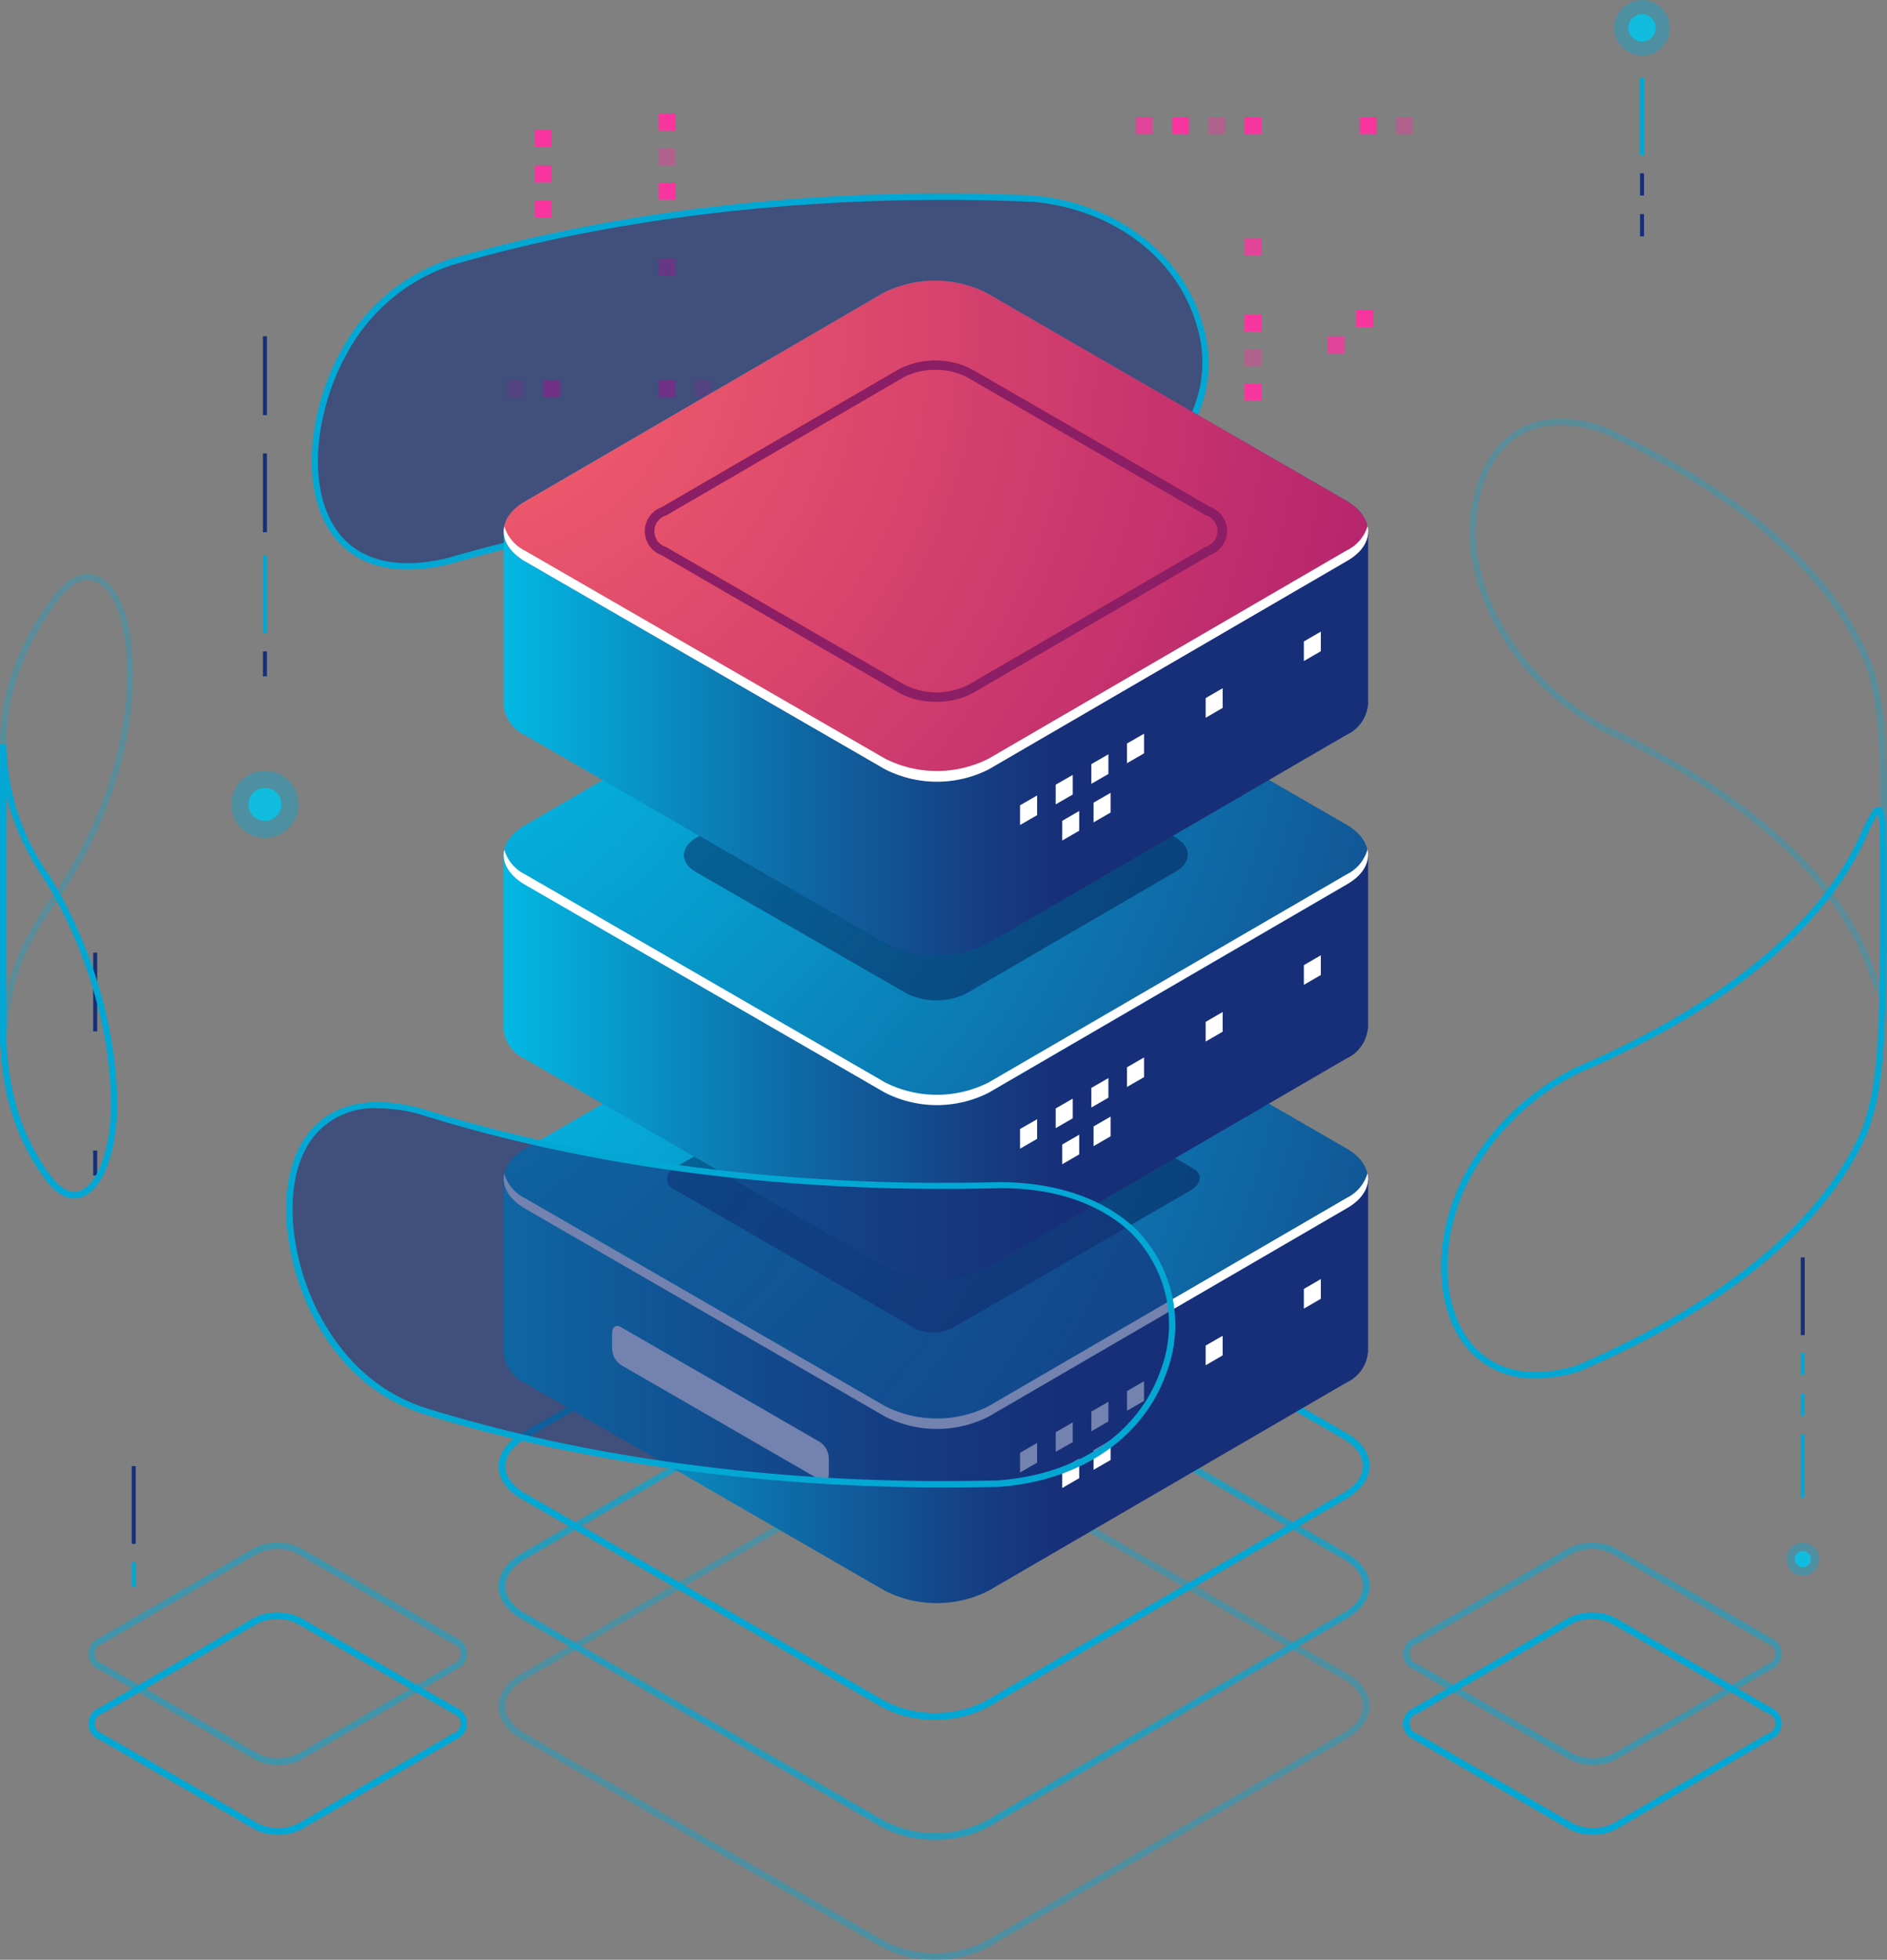 <svg xmlns="http://www.w3.org/2000/svg" xmlns:xlink="http://www.w3.org/1999/xlink" viewBox="0 0 222.34 230.85"><rect x="0" y="0" width="222.34" height="230.85" fill="#808080" stroke="none"/><defs><style>.cls-1,.cls-2,.cls-3{fill:#f8359e;}.cls-1,.cls-21{opacity:0.8;}.cls-12,.cls-3,.cls-8{opacity:0.4;}.cls-4,.cls-6{fill:#172f78;}.cls-5,.cls-7,.cls-8{fill:#03a7d3;}.cls-6{opacity:0.6;}.cls-7{opacity:0.7;}.cls-9{fill:url(#Áåçûìÿííûé_ãðàäèåíò_354);}.cls-10{fill:url(#Áåçûìÿííûé_ãðàäèåíò_346);}.cls-11{fill:#fff;}.cls-12{fill:#06033e;}.cls-13{fill:url(#Áåçûìÿííûé_ãðàäèåíò_354-2);}.cls-14{fill:url(#Áåçûìÿííûé_ãðàäèåíò_346-2);}.cls-15{fill:url(#Áåçûìÿííûé_ãðàäèåíò_354-3);}.cls-16{fill:url(#Áåçûìÿííûé_ãðàäèåíò_346-3);}.cls-17{fill:url(#Áåçûìÿííûé_ãðàäèåíò_67);}.cls-18{fill:#8b1e64;}.cls-19{opacity:0.3;}.cls-20{opacity:0.5;}.cls-21{fill:#01c8ef;}</style><linearGradient id="Áåçûìÿííûé_ãðàäèåíò_354" x1="53.23" y1="159.32" x2="125.05" y2="159.32" gradientUnits="userSpaceOnUse"><stop offset="0" stop-color="#01c8ef"/><stop offset="0.13" stop-color="#04b1dd"/><stop offset="0.55" stop-color="#0e6ba7"/><stop offset="0.85" stop-color="#154085"/><stop offset="1" stop-color="#172f78"/></linearGradient><radialGradient id="Áåçûìÿííûé_ãðàäèåíò_346" cx="40.49" cy="105.46" r="160.39" gradientUnits="userSpaceOnUse"><stop offset="0" stop-color="#01c8ef"/><stop offset="0.14" stop-color="#03bae4"/><stop offset="0.4" stop-color="#0895c8"/><stop offset="0.76" stop-color="#115a9a"/><stop offset="1" stop-color="#172f78"/></radialGradient><linearGradient id="Áåçûìÿííûé_ãðàäèåíò_354-2" x1="53.23" y1="121.18" x2="125.05" y2="121.18" xlink:href="#Áåçûìÿííûé_ãðàäèåíò_354"/><radialGradient id="Áåçûìÿííûé_ãðàäèåíò_346-2" cx="40.49" cy="67.32" r="160.39" xlink:href="#Áåçûìÿííûé_ãðàäèåíò_346"/><linearGradient id="Áåçûìÿííûé_ãðàäèåíò_354-3" x1="53.23" y1="83.04" x2="125.05" y2="83.04" xlink:href="#Áåçûìÿííûé_ãðàäèåíò_354"/><radialGradient id="Áåçûìÿííûé_ãðàäèåíò_346-3" cx="40.49" cy="29.19" r="160.39" xlink:href="#Áåçûìÿííûé_ãðàäèåíò_346"/><radialGradient id="Áåçûìÿííûé_ãðàäèåíò_67" cx="54.65" cy="38.85" r="110.27" gradientUnits="userSpaceOnUse"><stop offset="0" stop-color="#f9636b"/><stop offset="1" stop-color="#b6246e"/></radialGradient></defs><title>Asset 1</title><g id="Layer_2" data-name="Layer 2"><g id="Ñëîé_1" data-name="Ñëîé 1"><rect class="cls-1" x="133.82" y="13.78" width="2.01" height="2.01"/><rect class="cls-2" x="138.09" y="13.78" width="2.01" height="2.01"/><rect class="cls-3" x="142.36" y="13.78" width="2.01" height="2.01"/><rect class="cls-2" x="146.63" y="13.78" width="2.01" height="2.01"/><rect class="cls-2" x="160.22" y="13.78" width="2.01" height="2.01"/><rect class="cls-1" x="146.63" y="28.09" width="2.01" height="2.01"/><rect class="cls-2" x="146.63" y="37.04" width="2.01" height="2.01" transform="translate(295.27 76.09) rotate(180)"/><rect class="cls-3" x="146.63" y="41.11" width="2.01" height="2.01" transform="translate(295.27 84.22) rotate(180)"/><rect class="cls-2" x="146.63" y="45.17" width="2.01" height="2.01" transform="translate(295.27 92.35) rotate(180)"/><rect class="cls-1" x="156.41" y="39.61" width="2.01" height="2.01" transform="translate(314.83 81.24) rotate(180)"/><rect class="cls-2" x="159.81" y="36.53" width="2.01" height="2.01" transform="translate(321.62 75.06) rotate(180)"/><rect class="cls-3" x="164.49" y="13.78" width="2.01" height="2.01"/><rect class="cls-3" x="81.87" y="44.79" width="2.01" height="2.01" transform="translate(165.75 91.58) rotate(180)"/><rect class="cls-2" x="77.6" y="44.79" width="2.01" height="2.01" transform="translate(157.21 91.58) rotate(180)"/><rect class="cls-2" x="63.01" y="23.62" width="2.01" height="2.01" transform="translate(128.03 49.24) rotate(180)"/><rect class="cls-2" x="63.01" y="19.46" width="2.01" height="2.01" transform="translate(128.03 40.94) rotate(180)"/><rect class="cls-2" x="63.01" y="15.31" width="2.01" height="2.01" transform="translate(128.03 32.63) rotate(180)"/><rect class="cls-2" x="64.01" y="44.79" width="2.01" height="2.01" transform="translate(130.03 91.58) rotate(180)"/><rect class="cls-1" x="77.6" y="30.48" width="2.01" height="2.01" transform="translate(157.21 62.96) rotate(180)"/><rect class="cls-2" x="77.6" y="21.52" width="2.01" height="2.01"/><rect class="cls-3" x="77.6" y="17.46" width="2.01" height="2.01"/><rect class="cls-2" x="77.6" y="13.39" width="2.01" height="2.01"/><rect class="cls-3" x="59.74" y="44.79" width="2.01" height="2.01" transform="translate(121.49 91.58) rotate(180)"/><rect class="cls-4" x="15.52" y="172.7" width="0.47" height="9.16"/><rect class="cls-5" x="15.52" y="184.01" width="0.47" height="2.94"/><rect class="cls-5" x="193.24" y="9.14" width="0.47" height="9.16"/><rect class="cls-4" x="193.24" y="20.41" width="0.47" height="2.62"/><rect class="cls-4" x="193.24" y="25.22" width="0.47" height="2.62"/><rect class="cls-4" x="212.18" y="148.11" width="0.47" height="9.16"/><rect class="cls-5" x="212.18" y="159.37" width="0.47" height="2.62"/><rect class="cls-5" x="212.18" y="164.18" width="0.47" height="2.62"/><rect class="cls-5" x="212.18" y="168.99" width="0.47" height="7.43"/><rect class="cls-4" x="10.98" y="135.53" width="0.47" height="2.94"/><rect class="cls-4" x="10.98" y="112.21" width="0.47" height="9.29"/><rect class="cls-4" x="30.98" y="76.73" width="0.47" height="2.94"/><rect class="cls-5" x="30.98" y="65.42" width="0.47" height="9.16"/><rect class="cls-4" x="30.98" y="53.41" width="0.47" height="9.29"/><rect class="cls-4" x="30.98" y="39.61" width="0.47" height="9.29"/><path class="cls-6" d="M53,30.91c17.44-5.06,38.07-7.91,60.09-7.73q4.36,0,8.63.23c19.34,1.77,26.21,22.19,14.56,31.12-5.35,4.1-11.8,4.06-14.56,4s-5.72-.2-8.63-.23C91.08,58.16,70.45,61,53,66.07,35.4,70.36,34.36,52.46,40.52,41.51A22.25,22.25,0,0,1,53,30.91Z"/><path class="cls-5" d="M48.07,67.09c-4.66,0-7.3-2-8.78-3.94-4.24-5.59-2.7-15.42.9-21.83A22.62,22.62,0,0,1,52.9,30.55h0C71,25.31,91.78,22.6,113.11,22.8c2.88,0,5.79.1,8.64.23,9.72.89,17.53,6.81,19.93,15.08a15.23,15.23,0,0,1-5.16,16.71c-5.45,4.18-12,4.15-14.79,4.12s-5.76-.2-8.63-.23c-21.25-.16-42,2.49-60,7.71A21.39,21.39,0,0,1,48.07,67.09Zm5.06-35.82A21.88,21.88,0,0,0,40.85,41.7c-3.49,6.2-5,15.66-1,21,2.59,3.41,7.09,4.45,13,3,18-5.24,38.87-7.93,60.18-7.74,2.88,0,5.79.1,8.64.23,2.7,0,9.06.06,14.31-4A14.49,14.49,0,0,0,141,38.32c-2.31-8-9.86-13.68-19.25-14.54-2.83-.12-5.73-.2-8.6-.23C91.85,23.4,71.11,26,53.12,31.27Z"/><path class="cls-5" d="M110.18,202.57a12.89,12.89,0,0,1-6.31-1.51l-42.4-24.48c-1.76-1-2.73-2.39-2.73-3.87s1-2.85,2.73-3.87l42.17-24.52a14,14,0,0,1,12.61,0l42.4,24.48c1.76,1,2.73,2.39,2.73,3.87s-1,2.85-2.73,3.87l-42.17,24.52A12.9,12.9,0,0,1,110.18,202.57Zm-.22-59A12.08,12.08,0,0,0,104,145L61.87,169.53c-1.51.87-2.33,2-2.33,3.19s.83,2.32,2.33,3.18l42.4,24.48a13.08,13.08,0,0,0,11.82,0l42.17-24.52c1.51-.87,2.33-2,2.33-3.19s-.83-2.32-2.33-3.19L115.87,145A12.08,12.08,0,0,0,110,143.6Z"/><path class="cls-7" d="M110.18,216.71a12.89,12.89,0,0,1-6.31-1.51l-42.4-24.48c-1.76-1-2.73-2.39-2.73-3.87s1-2.85,2.73-3.87l42.17-24.52a14,14,0,0,1,12.61,0l42.4,24.48c1.76,1,2.73,2.39,2.73,3.87s-1,2.85-2.73,3.87L116.49,215.2A12.9,12.9,0,0,1,110.18,216.71Zm-.22-59a12.08,12.08,0,0,0-5.91,1.41L61.87,183.67c-1.51.87-2.33,2-2.33,3.19s.83,2.32,2.33,3.19l42.4,24.48a13.08,13.08,0,0,0,11.82,0L158.27,190c1.51-.87,2.33-2,2.33-3.19s-.83-2.32-2.33-3.18l-42.4-24.48A12.08,12.08,0,0,0,110,157.74Z"/><path class="cls-8" d="M110.18,230.85a12.9,12.9,0,0,1-6.31-1.5l-42.4-24.48c-1.76-1-2.73-2.39-2.73-3.87s1-2.85,2.73-3.87l42.17-24.52a14,14,0,0,1,12.61,0l42.4,24.48c1.76,1,2.73,2.39,2.73,3.87s-1,2.85-2.73,3.87l-42.17,24.52A12.9,12.9,0,0,1,110.18,230.85Zm-.22-59a12.08,12.08,0,0,0-5.91,1.41L61.87,197.81c-1.51.87-2.33,2-2.33,3.19s.83,2.32,2.33,3.19l42.4,24.48a13.09,13.09,0,0,0,11.82,0l42.17-24.52c1.51-.87,2.33-2,2.33-3.19s-.83-2.32-2.33-3.18l-42.4-24.48A12.08,12.08,0,0,0,110,171.88Z"/><path class="cls-9" d="M161.2,159.29h0V139l-25.69,3.43-19.23-11.11a13.5,13.5,0,0,0-12.22,0l-3,1.9-41.71,5.56v20.7h0a4.34,4.34,0,0,0,2.51,3.42l42.4,24.48a13.5,13.5,0,0,0,12.22,0l42.17-24.52a4.34,4.34,0,0,0,2.51-3.4h0Z"/><path class="cls-10" d="M158.67,135.29l-42.4-24.48a13.5,13.5,0,0,0-12.22,0L61.88,135.33c-3.37,1.95-3.37,5.11,0,7.05l42.4,24.48a13.5,13.5,0,0,0,12.22,0l42.17-24.52C162,140.39,162,137.23,158.67,135.29Z"/><path class="cls-11" d="M158.67,141.11,116.5,165.63a13.5,13.5,0,0,1-12.22,0l-42.4-24.48a4.68,4.68,0,0,1-2.46-2.91c-.32,1.47.5,3,2.46,4.14l42.4,24.48a13.5,13.5,0,0,0,12.22,0l42.17-24.52c2-1.13,2.77-2.67,2.46-4.14A4.68,4.68,0,0,1,158.67,141.11Z"/><polygon class="cls-11" points="122.2 172.29 120.19 173.45 120.19 171.13 122.2 169.97 122.2 172.29"/><polygon class="cls-11" points="126.4 169.87 124.39 171.02 124.39 168.71 126.4 167.55 126.4 169.87"/><polygon class="cls-11" points="130.6 167.44 128.59 168.6 128.59 166.28 130.6 165.12 130.6 167.44"/><polygon class="cls-11" points="127.16 174.12 125.16 175.28 125.16 172.96 127.16 171.8 127.16 174.12"/><polygon class="cls-11" points="130.86 171.98 128.85 173.14 128.85 170.82 130.86 169.67 130.86 171.98"/><polygon class="cls-11" points="144.06 159.66 142.06 160.82 142.06 158.5 144.06 157.35 144.06 159.66"/><polygon class="cls-11" points="155.63 152.99 153.63 154.15 153.63 151.83 155.63 150.67 155.63 152.99"/><polygon class="cls-11" points="134.8 165.02 132.79 166.18 132.79 163.86 134.8 162.7 134.8 165.02"/><path class="cls-12" d="M107.88,156.52,79.35,140.05c-1.16-.67-1-1.84.32-2.61l27.87-16.09a5,5,0,0,1,4.52-.19l28.52,16.47c1.16.67,1,1.84-.32,2.61L112.4,156.33A5,5,0,0,1,107.88,156.52Z"/><path class="cls-11" d="M96.66,174.35,73.12,160.76a2.44,2.44,0,0,1-1-1.94v-1.75c0-.75.46-1.09,1-.77l23.54,13.59a2.44,2.44,0,0,1,1,1.94v1.75C97.67,174.33,97.22,174.67,96.66,174.35Z"/><path class="cls-13" d="M161.2,121.16h0V100.83l-25.69,3.43L116.27,93.15a13.5,13.5,0,0,0-12.22,0l-3,1.9-41.71,5.56v20.7h0a4.34,4.34,0,0,0,2.51,3.42l42.4,24.48a13.5,13.5,0,0,0,12.22,0l42.17-24.52a4.34,4.34,0,0,0,2.51-3.4h0Z"/><path class="cls-14" d="M158.67,97.15l-42.4-24.48a13.5,13.5,0,0,0-12.22,0L61.88,97.2c-3.37,1.95-3.37,5.11,0,7.05l42.4,24.48a13.5,13.5,0,0,0,12.22,0l42.17-24.52C162,102.26,162,99.1,158.67,97.15Z"/><path class="cls-12" d="M138.48,98.63l-24.7-14.26a7.87,7.87,0,0,0-7.12,0L82.08,98.66c-2,1.14-2,3,0,4.11L106.78,117a7.87,7.87,0,0,0,7.12,0l24.57-14.29C140.44,101.61,140.44,99.77,138.48,98.63Z"/><path class="cls-11" d="M158.67,103,116.5,127.5a13.5,13.5,0,0,1-12.22,0L61.88,103a4.68,4.68,0,0,1-2.46-2.91c-.32,1.47.5,3,2.46,4.14l42.4,24.48a13.5,13.5,0,0,0,12.22,0l42.17-24.52c2-1.13,2.77-2.67,2.46-4.14A4.68,4.68,0,0,1,158.67,103Z"/><polygon class="cls-11" points="122.2 134.15 120.19 135.31 120.19 132.99 122.2 131.84 122.2 134.15"/><polygon class="cls-11" points="126.4 131.73 124.39 132.89 124.39 130.57 126.4 129.41 126.4 131.73"/><polygon class="cls-11" points="130.6 129.3 128.59 130.46 128.59 128.15 130.6 126.99 130.6 129.3"/><polygon class="cls-11" points="127.16 135.98 125.16 137.14 125.16 134.82 127.16 133.66 127.16 135.98"/><polygon class="cls-11" points="130.86 133.85 128.85 135.01 128.85 132.69 130.86 131.53 130.86 133.85"/><polygon class="cls-11" points="144.06 121.53 142.06 122.69 142.06 120.37 144.06 119.21 144.06 121.53"/><polygon class="cls-11" points="155.63 114.85 153.63 116.01 153.63 113.69 155.63 112.53 155.63 114.85"/><polygon class="cls-11" points="134.8 126.88 132.79 128.04 132.79 125.72 134.8 124.56 134.8 126.88"/><path class="cls-15" d="M161.2,83h0V62.69l-25.69,3.43L116.27,55a13.5,13.5,0,0,0-12.22,0l-3,1.9L59.36,62.48v20.7h0a4.34,4.34,0,0,0,2.51,3.42l42.4,24.48a13.5,13.5,0,0,0,12.22,0l42.17-24.52a4.34,4.34,0,0,0,2.51-3.4h0Z"/><path class="cls-16" d="M158.67,59l-42.4-24.48a13.5,13.5,0,0,0-12.22,0L61.88,59.06c-3.37,1.95-3.37,5.11,0,7.05l42.4,24.48a13.5,13.5,0,0,0,12.22,0l42.17-24.52C162,64.12,162,61,158.67,59Z"/><path class="cls-17" d="M158.67,59l-42.4-24.48a13.5,13.5,0,0,0-12.22,0L61.88,59.06c-3.37,1.95-3.37,5.11,0,7.05l42.4,24.48a13.5,13.5,0,0,0,12.22,0l42.17-24.52C162,64.12,162,61,158.67,59Z"/><path class="cls-18" d="M110.35,82.66a8.8,8.8,0,0,1-4.32-1L77.94,65.39a3,3,0,0,1,0-5.63l27.94-16.25a9.43,9.43,0,0,1,8.65,0l28.09,16.22a3,3,0,0,1,0,5.63L114.68,81.61A8.8,8.8,0,0,1,110.35,82.66Zm-.15-39.09a7.72,7.72,0,0,0-3.77.9L78.49,60.72a1.94,1.94,0,0,0,0,3.72l28.09,16.22a8.35,8.35,0,0,0,7.54,0l27.94-16.25a1.94,1.94,0,0,0,0-3.72L114,44.47A7.72,7.72,0,0,0,110.2,43.57Z"/><path class="cls-11" d="M158.67,64.84,116.5,89.36a13.5,13.5,0,0,1-12.22,0L61.88,64.88A4.68,4.68,0,0,1,59.43,62c-.32,1.47.5,3,2.46,4.14l42.4,24.48a13.5,13.5,0,0,0,12.22,0l42.17-24.52c2-1.13,2.77-2.67,2.46-4.14A4.68,4.68,0,0,1,158.67,64.84Z"/><polygon class="cls-11" points="122.2 96.02 120.19 97.18 120.19 94.86 122.2 93.7 122.2 96.02"/><polygon class="cls-11" points="126.4 93.59 124.39 94.75 124.39 92.43 126.4 91.28 126.4 93.59"/><polygon class="cls-11" points="130.6 91.17 128.59 92.33 128.59 90.01 130.6 88.85 130.6 91.17"/><polygon class="cls-11" points="127.16 97.85 125.16 99.01 125.16 96.69 127.16 95.53 127.16 97.85"/><polygon class="cls-11" points="130.86 95.71 128.85 96.87 128.85 94.55 130.86 93.39 130.86 95.71"/><polygon class="cls-11" points="144.06 83.39 142.06 84.55 142.06 82.23 144.06 81.07 144.06 83.39"/><polygon class="cls-11" points="155.63 76.71 153.63 77.87 153.63 75.56 155.63 74.4 155.63 76.71"/><polygon class="cls-11" points="134.8 88.74 132.79 89.9 132.79 87.58 134.8 86.43 134.8 88.74"/><path class="cls-6" d="M117.64,139.59q-4.16.11-8.4.08c-22.11-.18-42.59-3.39-59.68-8.77-17.07-4.56-18.11,13.3-12.15,24.34,4.24,7.86,10,10,12.15,10.82,17.09,5.38,37.57,8.59,59.68,8.77q4.24,0,8.4-.08C137.7,173.27,143,154,133.58,145c-2.62-2.51-7.51-5.49-15.94-5.42Z"/><g class="cls-19"><path class="cls-5" d="M221.52,117.69l-.31-.61a25.24,25.24,0,0,1-1-2.44c-3.73-10.89-14.62-20.76-31.51-28.56-11.74-6.67-14.58-16.3-15.26-20.14h0c-.8-4.53.11-10.94,4-14.32,2.85-2.48,6.73-3,11.54-1.4,17.12,7.9,28.15,17.93,31.95,29,.8,3.13,1.42,5.57,1.43,16.63V114.6c0,1.64,0,1.74-.47,2.51ZM174.18,65.81c.66,3.73,3.43,13.1,14.86,19.6,17.05,7.87,28.08,17.9,31.88,29,.23.63.44,1.17.63,1.61a10.83,10.83,0,0,0,0-1.4V95.85c0-11-.62-13.36-1.39-16.41-3.72-10.85-14.61-20.73-31.5-28.52-4.5-1.45-8.14-1-10.77,1.27-3.67,3.19-4.51,9.3-3.75,13.63Z"/><path class="cls-5" d="M.75,122.87l-.75,0V87.68q0-.47,0-.94C.23,80.92,2.45,75.21,6.61,69.8l.16-.16c.8-.79,1.89-1.87,3-2,1.51-.22,2.86.55,3.9,2.21,3.46,5.54,3.15,21.4-6.47,35.59C1.6,113,1.23,117.36.75,122.87Zm9.53-54.56-.38,0a6,6,0,0,0-2.6,1.83l-.13.12C3.15,75.55,1,81.1.77,86.77c0,.31,0,.61,0,.91v29.24c.72-3.42,2.2-7,5.85-12C16,91,16.41,75.57,13.05,70.2A3.46,3.46,0,0,0,10.28,68.31Z"/></g><path class="cls-5" d="M8.76,141.17c-.93,0-2.14-.49-3.48-2.31-4.57-6.25-5-12.35-5.28-16V87.68H.75A27.53,27.53,0,0,0,5.9,103.26c7.5,12.41,8.39,24.65,7.73,29.93h0c-.54,4.33-2.15,7.36-4.21,7.89A2.63,2.63,0,0,1,8.76,141.17Zm-8-47.35v29c.26,3.53.69,9.49,5.14,15.57.79,1.08,2,2.29,3.34,1.94,1.73-.45,3.16-3.3,3.65-7.25h0c.64-5.18-.23-17.22-7.62-29.43A30.61,30.61,0,0,1,.75,93.81Z"/><path class="cls-5" d="M111.17,175.21h-1.93C87.83,175,67.15,172,49.44,166.42c-2.22-.83-8.06-3-12.37-11-3.56-6.59-5-16.55-.68-22,1.9-2.41,5.75-4.86,13.26-2.85,17.65,5.56,38.25,8.58,59.59,8.76,2.8,0,5.62,0,8.39-.08h0c8.56,0,13.54,3,16.2,5.52a16,16,0,0,1,3.57,17.05c-2.75,7.64-10.13,12.63-19.74,13.33C115.52,175.19,113.34,175.21,111.17,175.21ZM44.54,130.55a9.13,9.13,0,0,0-7.55,3.3c-4.12,5.22-2.69,14.83.76,21.21,4.18,7.73,9.82,9.85,11.95,10.65,17.62,5.54,38.22,8.57,59.55,8.75,2.81,0,5.63,0,8.39-.08,9.29-.69,16.43-5.48,19.07-12.84a15.28,15.28,0,0,0-3.38-16.26c-2.54-2.43-7.26-5.32-15.4-5.32h-.28c-2.78.08-5.61.1-8.41.08-21.41-.17-42.08-3.21-59.79-8.79A19.16,19.16,0,0,0,44.54,130.55Z"/><path class="cls-5" d="M181,162.36a10.22,10.22,0,0,1-8.25-3.68c-3.84-4.69-3.93-13.2-.22-20.24a30.2,30.2,0,0,1,13.14-12.7c17.52-7.52,29.19-17.2,33.78-28a17.9,17.9,0,0,1,1.33-2.45l.09-.14.85-.11.1.29c.3.86.43,1.21.47,5.42v10.82c-.1,15.26-1,18.05-2.14,21.59-4.67,11-16.48,20.85-34.16,28.43A17.71,17.71,0,0,1,181,162.36Zm40.24-66.42a19.63,19.63,0,0,0-1.1,2.09c-4.66,11-16.46,20.8-34.14,28.38a29.47,29.47,0,0,0-12.8,12.37c-3.58,6.78-3.52,14.95.13,19.41,1.91,2.33,5.61,4.68,12.41,2.67,17.45-7.49,29.12-17.17,33.71-28,1.11-3.44,2-6.18,2.09-21.33V100.74C221.54,97.35,221.46,96.56,221.27,95.95Z"/><path class="cls-5" d="M187.67,216.13a5.77,5.77,0,0,1-2.83-.69L166.58,204.9a2,2,0,0,1,0-3.72l18.17-10.56a6.18,6.18,0,0,1,5.66,0l18.26,10.54a2,2,0,0,1,0,3.72L190.5,215.44A5.77,5.77,0,0,1,187.67,216.13Zm-.1-25.41a5,5,0,0,0-2.43.58L167,201.86a1.22,1.22,0,0,0,0,2.36l18.26,10.54a5.38,5.38,0,0,0,4.87,0l18.17-10.56a1.22,1.22,0,0,0,0-2.36L190,191.3A5,5,0,0,0,187.57,190.72Z"/><path class="cls-5" d="M32.77,216.13a5.77,5.77,0,0,1-2.83-.69L11.68,204.9a2,2,0,0,1,0-3.72l18.17-10.56a6.17,6.17,0,0,1,5.66,0l18.26,10.54a2,2,0,0,1,0,3.72L35.6,215.44A5.77,5.77,0,0,1,32.77,216.13Zm-.1-25.41a5,5,0,0,0-2.43.58L12.08,201.86a1.22,1.22,0,0,0,0,2.36l18.26,10.54a5.38,5.38,0,0,0,4.87,0L53.37,204.2a1.22,1.22,0,0,0,0-2.36L35.11,191.3A5,5,0,0,0,32.68,190.72Z"/><g class="cls-20"><path class="cls-5" d="M187.67,207.9a5.77,5.77,0,0,1-2.83-.69l-18.26-10.54a2,2,0,0,1,0-3.72l18.17-10.56a6.17,6.17,0,0,1,5.66,0l18.26,10.54a2,2,0,0,1,0,3.72L190.5,207.21A5.77,5.77,0,0,1,187.67,207.9Zm-.1-25.41a5,5,0,0,0-2.43.58L167,193.63a1.22,1.22,0,0,0,0,2.36l18.26,10.54a5.38,5.38,0,0,0,4.87,0L208.27,196a1.22,1.22,0,0,0,0-2.36L190,183.06A5,5,0,0,0,187.57,182.48Z"/><path class="cls-5" d="M32.77,207.9a5.77,5.77,0,0,1-2.83-.69L11.68,196.67a2,2,0,0,1,0-3.72l18.17-10.56a6.17,6.17,0,0,1,5.66,0l18.26,10.54a2,2,0,0,1,0,3.72L35.6,207.21A5.77,5.77,0,0,1,32.77,207.9Zm-.1-25.41a5,5,0,0,0-2.43.58L12.08,193.63a1.22,1.22,0,0,0,0,2.36l18.26,10.54a5.38,5.38,0,0,0,4.87,0L53.37,196a1.22,1.22,0,0,0,0-2.36L35.11,183.06A5,5,0,0,0,32.68,182.48Z"/></g><circle class="cls-8" cx="31.22" cy="94.75" r="3.96"/><circle class="cls-21" cx="31.22" cy="94.75" r="1.94"/><circle class="cls-8" cx="212.42" cy="183.66" r="1.94"/><circle class="cls-21" cx="212.42" cy="183.66" r="0.95"/><circle class="cls-8" cx="193.48" cy="3.28" r="3.28"/><circle class="cls-21" cx="193.48" cy="3.28" r="1.61"/></g></g></svg>